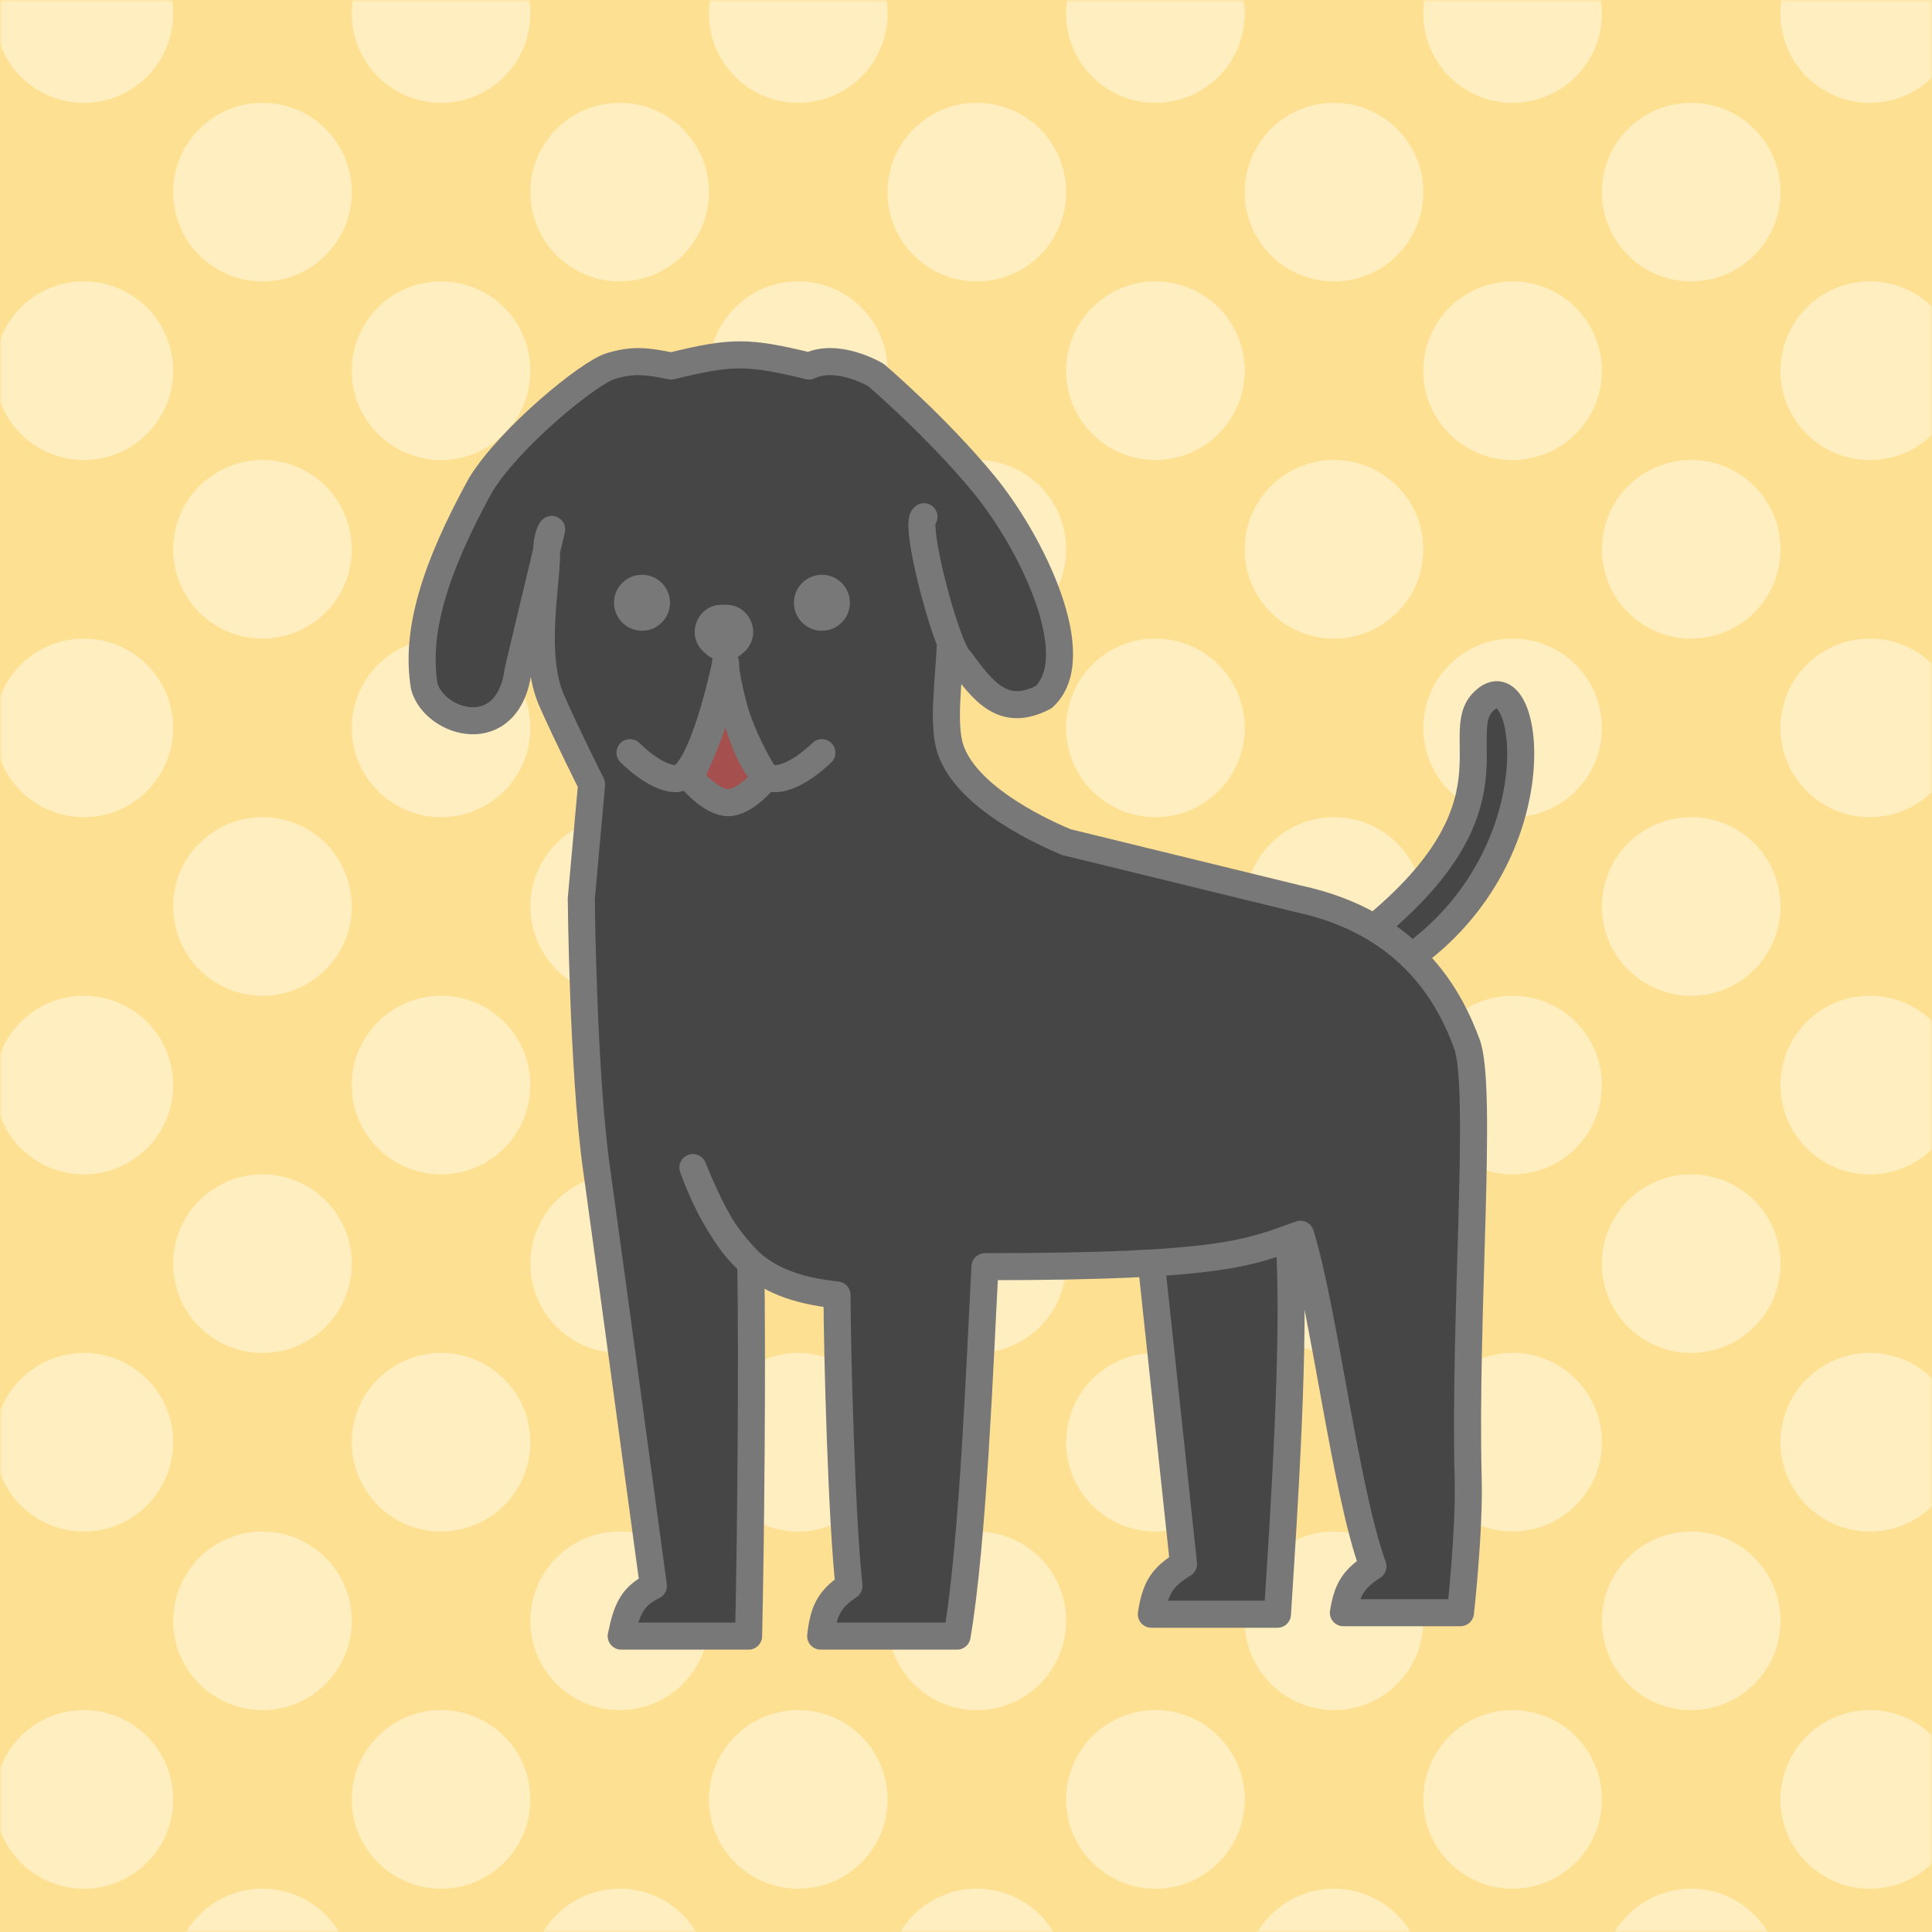 <svg width="357" height="357" viewBox="0 0 357 357" fill="none" xmlns="http://www.w3.org/2000/svg">
<rect y="-0" width="357" height="357" fill="#FEE092"/>
<mask id="mask0_665_3" style="mask-type:alpha" maskUnits="userSpaceOnUse" x="0" y="-1" width="357" height="358">
<rect y="-0" width="357" height="357" fill="#FEE092"/>
</mask>
<g mask="url(#mask0_665_3)">
<circle cx="48.5" cy="365.5" r="16.5" fill="#FFEEBF"/>
<circle cx="114.5" cy="365.5" r="16.5" fill="#FFEEBF"/>
<circle cx="180.5" cy="365.5" r="16.5" fill="#FFEEBF"/>
<circle cx="246.5" cy="365.5" r="16.5" fill="#FFEEBF"/>
<circle cx="312.5" cy="365.5" r="16.5" fill="#FFEEBF"/>
<circle cx="15.5" cy="332.5" r="16.5" fill="#FFEEBF"/>
<circle cx="81.5" cy="332.5" r="16.5" fill="#FFEEBF"/>
<circle cx="147.5" cy="332.5" r="16.5" fill="#FFEEBF"/>
<circle cx="213.5" cy="332.5" r="16.5" fill="#FFEEBF"/>
<circle cx="279.5" cy="332.5" r="16.5" fill="#FFEEBF"/>
<circle cx="345.5" cy="332.5" r="16.5" fill="#FFEEBF"/>
<circle cx="48.5" cy="299.5" r="16.5" fill="#FFEEBF"/>
<circle cx="114.5" cy="299.5" r="16.5" fill="#FFEEBF"/>
<circle cx="180.5" cy="299.5" r="16.5" fill="#FFEEBF"/>
<circle cx="246.5" cy="299.5" r="16.5" fill="#FFEEBF"/>
<circle cx="312.5" cy="299.5" r="16.5" fill="#FFEEBF"/>
<circle cx="15.5" cy="266.5" r="16.5" fill="#FFEEBF"/>
<circle cx="81.5" cy="266.5" r="16.5" fill="#FFEEBF"/>
<circle cx="147.5" cy="266.5" r="16.5" fill="#FFEEBF"/>
<circle cx="213.5" cy="266.5" r="16.5" fill="#FFEEBF"/>
<circle cx="279.5" cy="266.5" r="16.5" fill="#FFEEBF"/>
<circle cx="345.5" cy="266.5" r="16.5" fill="#FFEEBF"/>
<circle cx="48.5" cy="233.5" r="16.5" fill="#FFEEBF"/>
<circle cx="114.5" cy="233.5" r="16.5" fill="#FFEEBF"/>
<circle cx="180.5" cy="233.5" r="16.5" fill="#FFEEBF"/>
<circle cx="246.5" cy="233.5" r="16.5" fill="#FFEEBF"/>
<circle cx="312.5" cy="233.5" r="16.5" fill="#FFEEBF"/>
<circle cx="15.5" cy="200.5" r="16.5" fill="#FFEEBF"/>
<circle cx="81.5" cy="200.5" r="16.5" fill="#FFEEBF"/>
<circle cx="147.5" cy="200.5" r="16.5" fill="#FFEEBF"/>
<circle cx="213.5" cy="200.5" r="16.5" fill="#FFEEBF"/>
<circle cx="279.5" cy="200.5" r="16.5" fill="#FFEEBF"/>
<circle cx="345.5" cy="200.5" r="16.5" fill="#FFEEBF"/>
<circle cx="48.5" cy="167.5" r="16.5" fill="#FFEEBF"/>
<circle cx="114.5" cy="167.5" r="16.5" fill="#FFEEBF"/>
<circle cx="180.5" cy="167.5" r="16.5" fill="#FFEEBF"/>
<circle cx="246.5" cy="167.5" r="16.5" fill="#FFEEBF"/>
<circle cx="312.5" cy="167.5" r="16.5" fill="#FFEEBF"/>
<circle cx="15.5" cy="134.5" r="16.5" fill="#FFEEBF"/>
<circle cx="81.5" cy="134.5" r="16.5" fill="#FFEEBF"/>
<circle cx="147.5" cy="134.5" r="16.5" fill="#FFEEBF"/>
<circle cx="213.5" cy="134.5" r="16.5" fill="#FFEEBF"/>
<circle cx="279.5" cy="134.5" r="16.5" fill="#FFEEBF"/>
<circle cx="345.5" cy="134.5" r="16.5" fill="#FFEEBF"/>
<circle cx="48.5" cy="101.5" r="16.5" fill="#FFEEBF"/>
<circle cx="114.5" cy="101.5" r="16.5" fill="#FFEEBF"/>
<circle cx="180.5" cy="101.5" r="16.5" fill="#FFEEBF"/>
<circle cx="246.5" cy="101.5" r="16.5" fill="#FFEEBF"/>
<circle cx="312.5" cy="101.5" r="16.5" fill="#FFEEBF"/>
<circle cx="15.5" cy="68.5" r="16.5" fill="#FFEEBF"/>
<circle cx="81.5" cy="68.5" r="16.5" fill="#FFEEBF"/>
<circle cx="147.5" cy="68.5" r="16.5" fill="#FFEEBF"/>
<circle cx="213.5" cy="68.5" r="16.5" fill="#FFEEBF"/>
<circle cx="279.5" cy="68.5" r="16.5" fill="#FFEEBF"/>
<circle cx="345.5" cy="68.5" r="16.5" fill="#FFEEBF"/>
<circle cx="48.5" cy="35.5" r="16.5" fill="#FFEEBF"/>
<circle cx="114.5" cy="35.5" r="16.5" fill="#FFEEBF"/>
<circle cx="180.5" cy="35.5" r="16.5" fill="#FFEEBF"/>
<circle cx="246.5" cy="35.5" r="16.5" fill="#FFEEBF"/>
<circle cx="312.5" cy="35.5" r="16.5" fill="#FFEEBF"/>
<circle cx="15.5" cy="2.5" r="16.5" fill="#FFEEBF"/>
<circle cx="81.5" cy="2.5" r="16.5" fill="#FFEEBF"/>
<circle cx="147.5" cy="2.5" r="16.5" fill="#FFEEBF"/>
<circle cx="213.5" cy="2.5" r="16.5" fill="#FFEEBF"/>
<circle cx="279.5" cy="2.5" r="16.5" fill="#FFEEBF"/>
<circle cx="345.5" cy="2.5" r="16.5" fill="#FFEEBF"/>
</g>
<path d="M274.901 128.979C266.747 134.803 283.055 148.781 251.604 173.243L257.428 179.068C287.714 160.43 283.055 123.154 274.901 128.979Z" fill="#464646" stroke="#787878" stroke-width="5"/>
<path d="M218.693 289.007L212.748 233.367L238.19 228.611C239.486 246.86 237.176 280.47 236.05 298.281H212.748C213.472 293.603 214.605 291.458 218.693 289.007Z" fill="#464646" stroke="#787878" stroke-width="5" stroke-linecap="round" stroke-linejoin="round"/>
<path d="M124.056 67.635C135.288 64.863 138.265 64.914 149.498 67.635C154.879 65.092 161.863 69.299 161.863 69.299C161.863 69.299 172.996 78.765 181.836 89.511C190.676 100.256 200.932 121.453 192.847 128.824C185.476 132.629 181.836 128.031 177.318 121.849C176.861 121.474 176.271 120.338 175.628 118.735C175.325 125.831 174.094 133.921 175.653 138.493C178.433 146.642 190.378 152.829 197.054 155.613L239.854 166.076C261.016 170.593 268.046 184.773 271.057 192.901C274.068 201.029 270.506 242.811 271.295 273.27C271.546 282.969 269.868 297.999 269.868 297.999H248.231C248.933 293.889 249.888 291.885 253.699 289.439C248.563 275.336 244.688 242.2 240.313 228.069C230.683 231.5 225.992 234.057 182.009 234.057C181.062 251.61 179.816 284.946 176.848 302.323H151.644C152.177 297.677 153.192 295.555 156.875 293.049C155.527 280.799 154.704 250.369 154.664 239.288C147.484 238.523 142.574 236.694 138.728 233.366C139.043 250.979 138.727 285.062 138.328 302.323H114.788C115.821 297.158 116.955 294.924 120.733 293.049C120.733 293.049 113.146 236.924 110.199 215.748C107.706 197.828 107.411 166.076 107.411 166.076L109.313 144.913C109.313 144.913 104.938 136.227 101.942 129.458C98.275 121.172 100.991 107.954 100.991 102.589C100.991 102.293 100.997 102.014 101.007 101.752L95.76 123.751C93.938 137.873 80.304 133.738 78.402 126.842C76.738 116.855 80.243 105.176 88.864 89.511C94.333 80.713 108.838 68.824 112.88 67.635C116.922 66.446 119.215 66.654 124.056 67.635Z" fill="#464646"/>
<path d="M170.734 95.484C169.14 96.403 172.871 111.863 175.628 118.735M175.628 118.735C176.271 120.338 176.861 121.474 177.318 121.849C181.836 128.031 185.476 132.629 192.847 128.824C200.932 121.453 190.676 100.256 181.836 89.511C172.996 78.765 161.863 69.299 161.863 69.299C161.863 69.299 154.879 65.092 149.498 67.635C138.265 64.914 135.288 64.863 124.056 67.635C119.215 66.654 116.922 66.446 112.88 67.635C108.838 68.824 94.333 80.713 88.864 89.511C80.243 105.176 76.738 116.855 78.402 126.842C80.304 133.738 93.938 137.873 95.76 123.751L101.942 97.833C101.942 97.833 100.991 98.741 100.991 102.589C100.991 107.954 98.275 121.172 101.942 129.458C104.938 136.227 109.313 144.913 109.313 144.913L107.411 166.076C107.411 166.076 107.706 197.828 110.199 215.748C113.146 236.924 120.733 293.049 120.733 293.049C116.955 294.924 115.821 297.158 114.788 302.323H138.328C138.727 285.062 139.043 250.979 138.728 233.366C134.85 229.496 131.39 224.882 128.033 215.748C134.387 231.215 139.384 237.661 154.664 239.288C154.704 250.369 155.527 280.799 156.875 293.049C153.192 295.555 152.177 297.677 151.644 302.323H176.848C179.816 284.946 181.062 251.61 182.009 234.057C225.992 234.057 230.683 231.5 240.313 228.069C244.688 242.2 248.563 275.336 253.699 289.439C249.888 291.885 248.933 293.889 248.231 297.999H269.868C269.868 297.999 271.546 282.969 271.295 273.27C270.506 242.811 274.068 201.029 271.057 192.901C268.046 184.773 261.016 170.593 239.854 166.076L197.054 155.613C190.378 152.829 178.433 146.642 175.653 138.493C174.094 133.921 175.325 125.831 175.628 118.735Z" stroke="#787878" stroke-width="5" stroke-linecap="round" stroke-linejoin="round"/>
<path d="M137.179 120.772C135.26 122.555 132.29 122.555 130.371 120.772L129.98 120.409C126.652 117.316 128.841 111.746 133.384 111.746H134.166C138.709 111.746 140.897 117.316 137.569 120.409L137.179 120.772Z" fill="#787878"/>
<path d="M134.604 148.313C131.307 148.353 127.495 143.663 127.495 143.663C127.495 143.663 134.057 130.642 134.057 122.458C134.422 132.874 141.531 143.663 141.531 143.663C141.531 143.663 137.842 148.274 134.604 148.313Z" fill="#A54F4F" stroke="#787878" stroke-width="5" stroke-linecap="round" stroke-linejoin="round"/>
<path d="M116.414 139.079C116.414 139.079 121.074 143.881 124.902 143.881C129.617 143.881 133.955 123.197 133.955 123.197C133.955 123.197 137.35 143.881 143.197 143.881C147.089 143.881 151.873 139.079 151.873 139.079" stroke="#787878" stroke-width="5" stroke-linecap="round" stroke-linejoin="round"/>
<circle r="5.171" transform="matrix(1 0 0 -1 118.63 111.377)" fill="#787878"/>
<circle r="5.171" transform="matrix(1 0 0 -1 151.874 111.377)" fill="#787878"/>
</svg>
